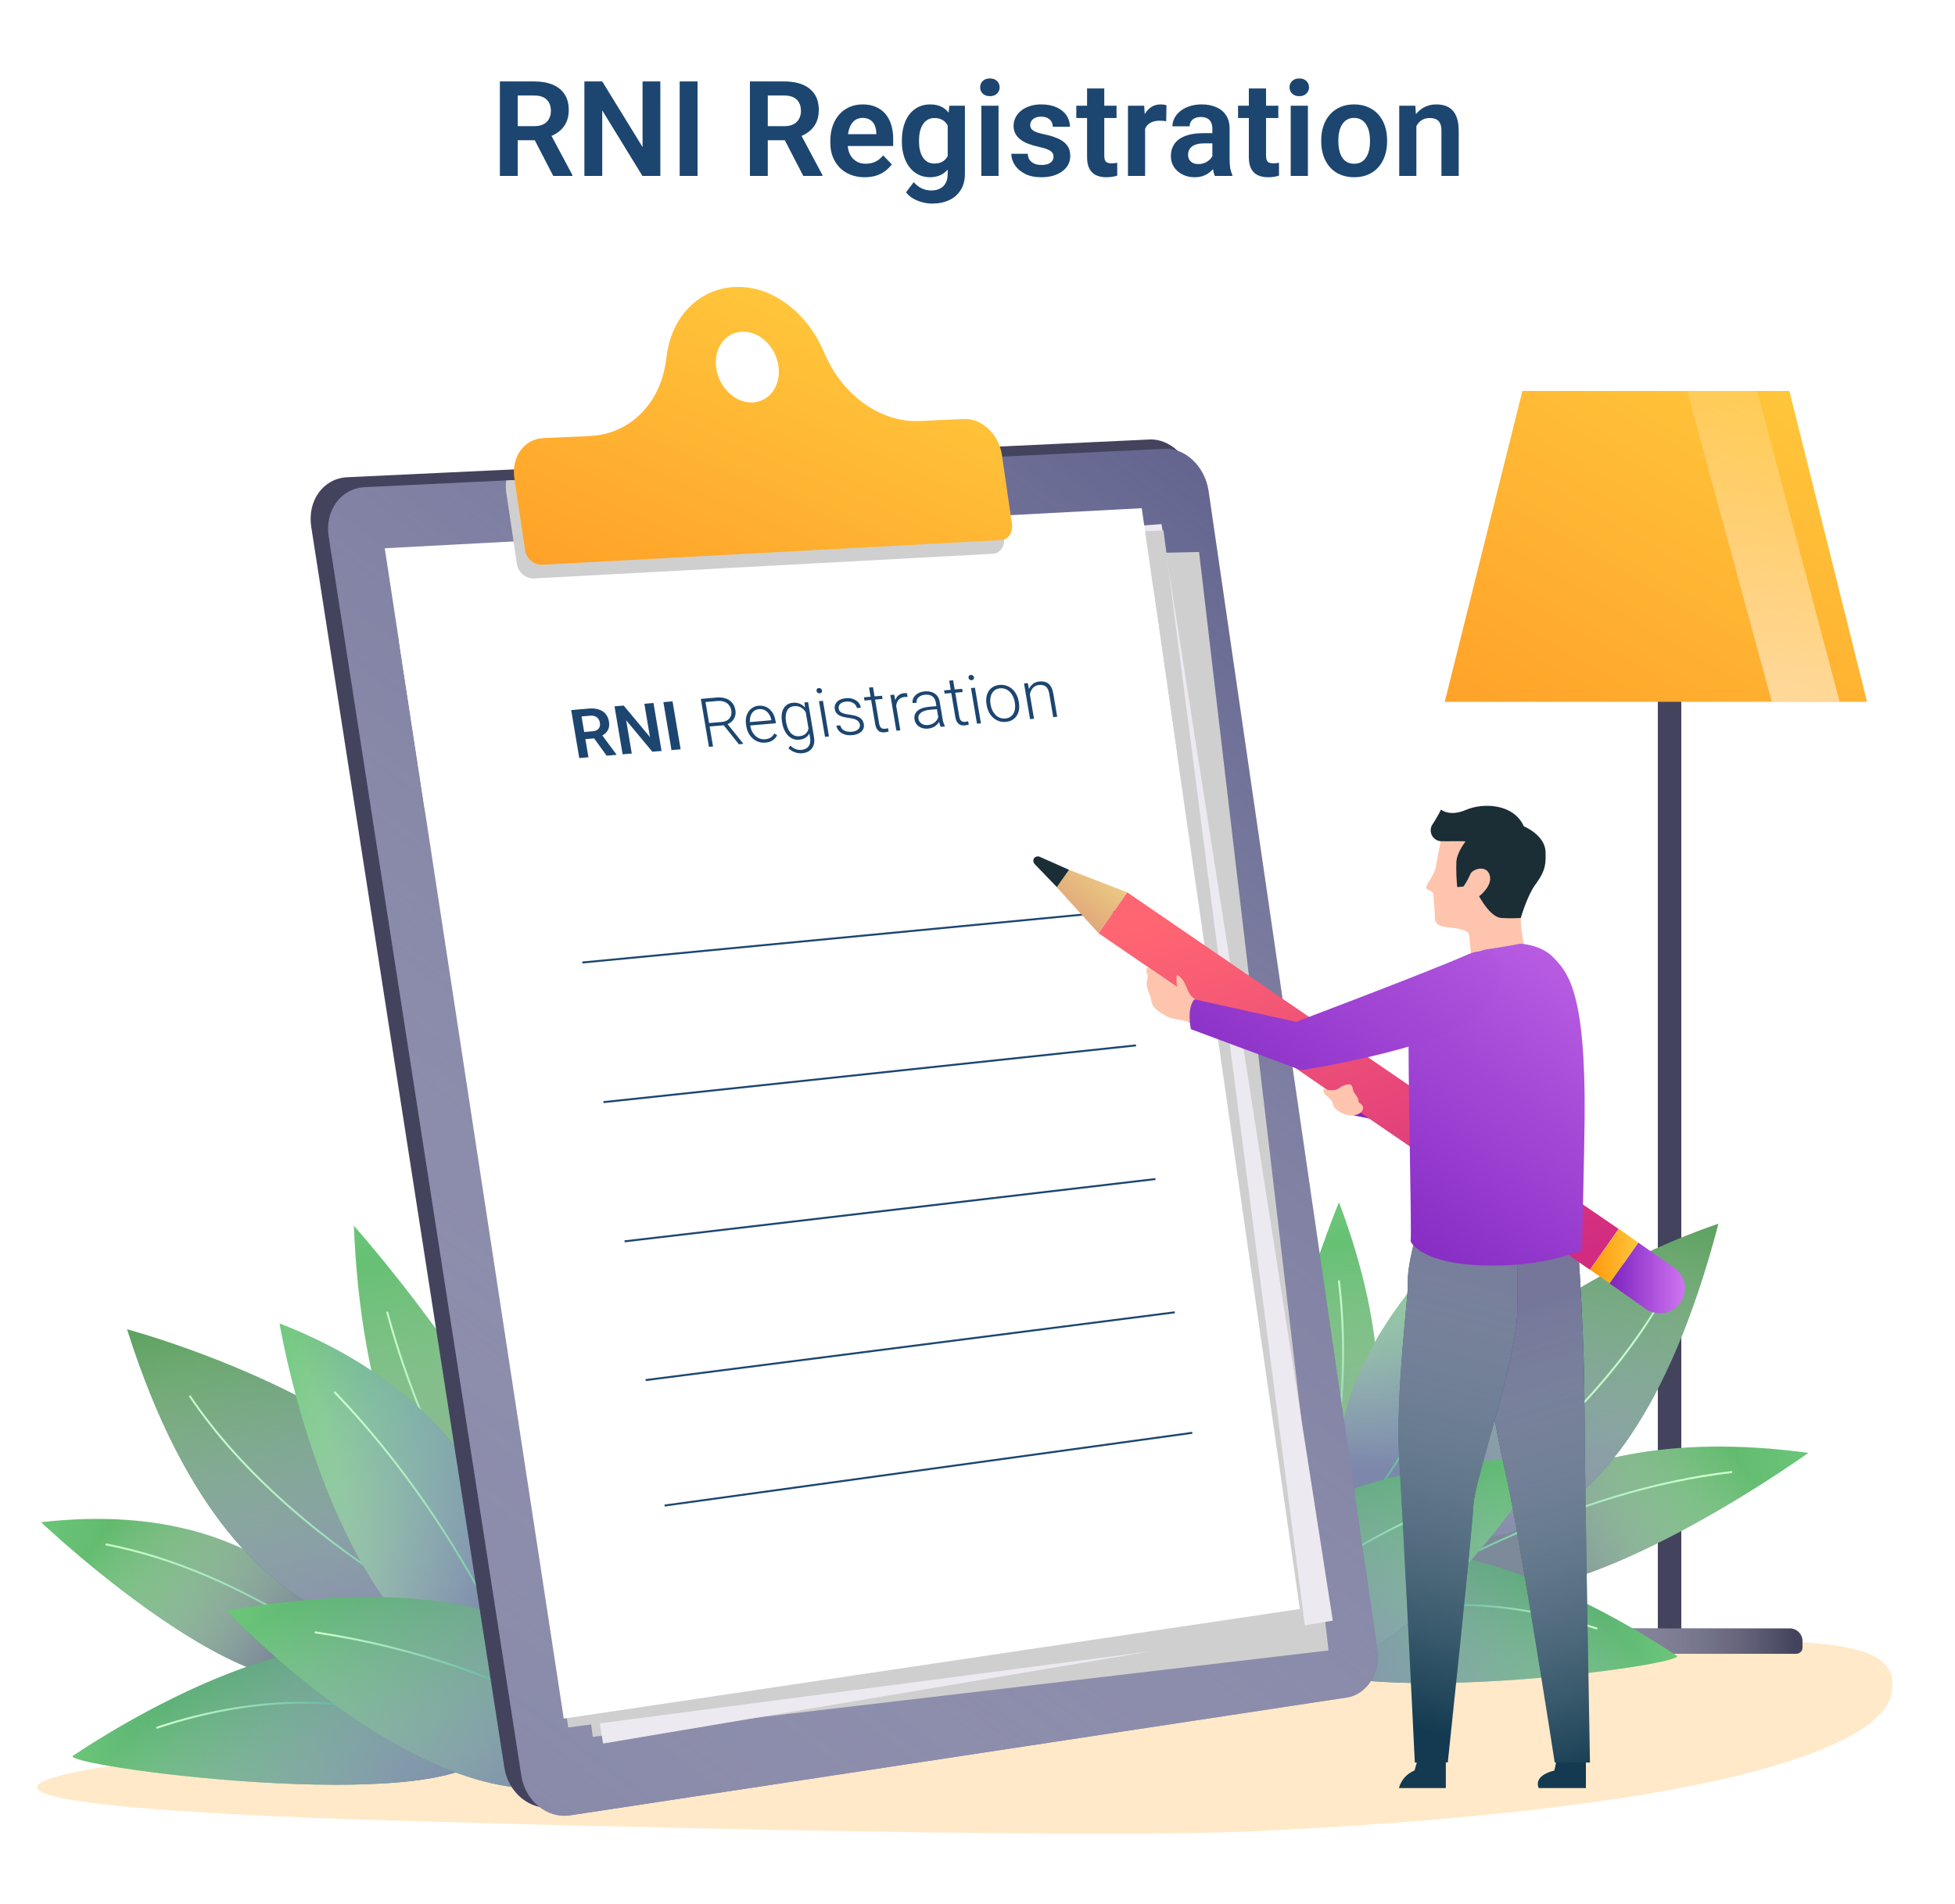 <svg width="1000" height="974" viewBox="0 0 1000 974" fill="none" xmlns="http://www.w3.org/2000/svg">
<rect width="1000" height="974" fill="white"/>
<path d="M255.693 41.656H273.258C276.932 41.656 280.087 42.21 282.721 43.316C285.355 44.423 287.38 46.061 288.797 48.23C290.214 50.4 290.922 53.067 290.922 56.232C290.922 58.734 290.479 60.903 289.594 62.74C288.708 64.578 287.458 66.116 285.842 67.356C284.248 68.595 282.367 69.569 280.197 70.277L277.342 71.738H261.836L261.77 64.533H273.357C275.239 64.533 276.799 64.201 278.039 63.537C279.279 62.873 280.208 61.954 280.828 60.781C281.47 59.608 281.791 58.269 281.791 56.764C281.791 55.148 281.481 53.753 280.861 52.58C280.242 51.385 279.301 50.466 278.039 49.824C276.777 49.182 275.184 48.861 273.258 48.861H264.824V90H255.693V41.656ZM282.986 90L271.797 68.352L281.459 68.318L292.781 89.535V90H282.986ZM337.771 41.656V90H328.607L308.055 56.465V90H298.924V41.656H308.055L328.674 75.225V41.656H337.771ZM356.797 41.656V90H347.666V41.656H356.797ZM383.592 41.656H401.156C404.831 41.656 407.985 42.21 410.619 43.316C413.253 44.423 415.279 46.061 416.695 48.23C418.112 50.4 418.82 53.067 418.82 56.232C418.82 58.734 418.378 60.903 417.492 62.74C416.607 64.578 415.356 66.116 413.74 67.356C412.146 68.595 410.265 69.569 408.096 70.277L405.24 71.738H389.734L389.668 64.533H401.256C403.137 64.533 404.698 64.201 405.938 63.537C407.177 62.873 408.107 61.954 408.727 60.781C409.368 59.608 409.689 58.269 409.689 56.764C409.689 55.148 409.38 53.753 408.76 52.58C408.14 51.385 407.199 50.466 405.938 49.824C404.676 49.182 403.082 48.861 401.156 48.861H392.723V90H383.592V41.656ZM410.885 90L399.695 68.352L409.357 68.318L420.68 89.535V90H410.885ZM442.295 90.664C439.572 90.664 437.126 90.221 434.957 89.336C432.788 88.451 430.939 87.222 429.412 85.65C427.907 84.057 426.745 82.208 425.926 80.106C425.129 77.981 424.73 75.701 424.73 73.266V71.938C424.73 69.171 425.129 66.658 425.926 64.4C426.723 62.12 427.852 60.161 429.312 58.523C430.773 56.885 432.522 55.624 434.559 54.738C436.595 53.853 438.842 53.41 441.299 53.41C443.844 53.41 446.091 53.842 448.039 54.705C449.987 55.546 451.614 56.742 452.92 58.291C454.226 59.84 455.211 61.7 455.875 63.869C456.539 66.016 456.871 68.396 456.871 71.008V74.693H428.715V68.65H448.238V67.986C448.194 66.592 447.928 65.319 447.441 64.168C446.954 62.995 446.202 62.065 445.184 61.379C444.165 60.671 442.848 60.316 441.232 60.316C439.926 60.316 438.786 60.604 437.812 61.18C436.861 61.733 436.064 62.53 435.422 63.57C434.802 64.588 434.337 65.806 434.027 67.223C433.717 68.639 433.562 70.211 433.562 71.938V73.266C433.562 74.771 433.762 76.165 434.16 77.449C434.581 78.733 435.189 79.851 435.986 80.803C436.805 81.732 437.779 82.463 438.908 82.994C440.059 83.503 441.365 83.758 442.826 83.758C444.663 83.758 446.324 83.404 447.807 82.695C449.312 81.965 450.618 80.891 451.725 79.475L456.141 84.057C455.388 85.163 454.37 86.226 453.086 87.244C451.824 88.262 450.297 89.092 448.504 89.734C446.711 90.354 444.641 90.664 442.295 90.664ZM485.592 54.074H493.561V88.904C493.561 92.158 492.852 94.914 491.436 97.172C490.041 99.452 488.082 101.178 485.559 102.352C483.035 103.547 480.102 104.145 476.76 104.145C475.321 104.145 473.76 103.945 472.078 103.547C470.418 103.148 468.813 102.518 467.264 101.654C465.736 100.813 464.464 99.717 463.445 98.367L467.396 93.188C468.592 94.582 469.942 95.633 471.447 96.342C472.952 97.072 474.579 97.438 476.328 97.438C478.099 97.438 479.604 97.106 480.844 96.441C482.105 95.799 483.068 94.848 483.732 93.586C484.419 92.346 484.762 90.819 484.762 89.004V62.275L485.592 54.074ZM461.32 72.469V71.772C461.32 69.027 461.652 66.537 462.316 64.301C462.98 62.043 463.932 60.106 465.172 58.49C466.434 56.874 467.95 55.624 469.721 54.738C471.514 53.853 473.528 53.41 475.764 53.41C478.132 53.41 480.124 53.842 481.74 54.705C483.378 55.568 484.729 56.797 485.791 58.391C486.876 59.984 487.717 61.877 488.314 64.068C488.934 66.238 489.41 68.628 489.742 71.24V73.133C489.432 75.678 488.934 78.014 488.248 80.139C487.584 82.264 486.699 84.123 485.592 85.717C484.485 87.288 483.113 88.506 481.475 89.369C479.837 90.232 477.911 90.664 475.697 90.664C473.484 90.664 471.492 90.21 469.721 89.303C467.95 88.395 466.434 87.122 465.172 85.484C463.932 83.846 462.98 81.921 462.316 79.707C461.652 77.493 461.32 75.081 461.32 72.469ZM470.086 71.772V72.469C470.086 74.018 470.241 75.468 470.551 76.818C470.861 78.169 471.337 79.364 471.979 80.404C472.62 81.422 473.428 82.219 474.402 82.795C475.376 83.37 476.538 83.658 477.889 83.658C479.704 83.658 481.187 83.282 482.338 82.529C483.511 81.755 484.396 80.703 484.994 79.375C485.614 78.025 486.012 76.508 486.189 74.826V69.613C486.079 68.285 485.835 67.057 485.459 65.928C485.105 64.799 484.607 63.825 483.965 63.006C483.323 62.187 482.504 61.545 481.508 61.08C480.512 60.615 479.327 60.383 477.955 60.383C476.627 60.383 475.465 60.682 474.469 61.279C473.473 61.855 472.654 62.663 472.012 63.703C471.37 64.743 470.883 65.95 470.551 67.322C470.241 68.695 470.086 70.178 470.086 71.772ZM510.76 54.074V90H501.961V54.074H510.76ZM501.363 44.678C501.363 43.372 501.806 42.287 502.691 41.424C503.599 40.56 504.816 40.129 506.344 40.129C507.871 40.129 509.077 40.56 509.963 41.424C510.87 42.287 511.324 43.372 511.324 44.678C511.324 45.962 510.87 47.035 509.963 47.898C509.077 48.762 507.871 49.193 506.344 49.193C504.816 49.193 503.599 48.762 502.691 47.898C501.806 47.035 501.363 45.962 501.363 44.678ZM538.883 80.172C538.883 79.419 538.684 78.744 538.285 78.147C537.887 77.549 537.134 77.007 536.027 76.519C534.943 76.01 533.349 75.534 531.246 75.092C529.387 74.693 527.671 74.195 526.1 73.598C524.528 73 523.178 72.281 522.049 71.439C520.92 70.576 520.035 69.569 519.393 68.418C518.773 67.245 518.463 65.894 518.463 64.367C518.463 62.884 518.784 61.49 519.426 60.184C520.068 58.855 520.997 57.693 522.215 56.697C523.432 55.679 524.915 54.882 526.664 54.307C528.413 53.709 530.383 53.41 532.574 53.41C535.629 53.41 538.252 53.908 540.443 54.904C542.657 55.9 544.35 57.273 545.523 59.022C546.697 60.748 547.283 62.696 547.283 64.865H538.518C538.518 63.913 538.296 63.05 537.854 62.275C537.433 61.501 536.78 60.881 535.895 60.416C535.009 59.929 533.891 59.685 532.541 59.685C531.324 59.685 530.294 59.885 529.453 60.283C528.634 60.682 528.014 61.202 527.594 61.844C527.173 62.486 526.963 63.194 526.963 63.969C526.963 64.544 527.074 65.064 527.295 65.529C527.538 65.972 527.926 66.382 528.457 66.758C528.988 67.134 529.708 67.477 530.615 67.787C531.545 68.097 532.685 68.396 534.035 68.684C536.714 69.215 539.049 69.923 541.041 70.809C543.055 71.672 544.627 72.823 545.756 74.262C546.885 75.701 547.449 77.538 547.449 79.773C547.449 81.367 547.106 82.828 546.42 84.156C545.734 85.462 544.738 86.602 543.432 87.576C542.126 88.55 540.565 89.314 538.75 89.867C536.935 90.398 534.887 90.664 532.607 90.664C529.309 90.664 526.52 90.078 524.24 88.904C521.96 87.709 520.234 86.204 519.061 84.389C517.887 82.551 517.301 80.648 517.301 78.678H525.701C525.768 80.072 526.144 81.19 526.83 82.031C527.516 82.872 528.38 83.481 529.42 83.857C530.482 84.212 531.6 84.389 532.773 84.389C534.102 84.389 535.219 84.212 536.127 83.857C537.035 83.481 537.721 82.983 538.186 82.363C538.65 81.721 538.883 80.991 538.883 80.172ZM571.123 54.074V60.383H550.537V54.074H571.123ZM556.049 45.242H564.848V79.641C564.848 80.703 564.992 81.522 565.279 82.098C565.567 82.673 565.999 83.061 566.574 83.26C567.15 83.459 567.836 83.559 568.633 83.559C569.208 83.559 569.74 83.525 570.227 83.459C570.714 83.393 571.123 83.326 571.455 83.26L571.488 89.834C570.758 90.078 569.928 90.277 568.998 90.432C568.09 90.587 567.061 90.664 565.91 90.664C563.94 90.664 562.214 90.332 560.73 89.668C559.247 88.982 558.096 87.886 557.277 86.381C556.458 84.853 556.049 82.839 556.049 80.338V45.242ZM585.732 61.412V90H576.967V54.074H585.268L585.732 61.412ZM596.656 53.842L596.523 62.01C596.036 61.921 595.483 61.855 594.863 61.81C594.266 61.766 593.701 61.744 593.17 61.744C591.82 61.744 590.635 61.932 589.617 62.309C588.599 62.663 587.747 63.183 587.061 63.869C586.396 64.555 585.887 65.397 585.533 66.393C585.179 67.367 584.98 68.473 584.936 69.713L583.043 69.481C583.043 67.201 583.275 65.087 583.74 63.139C584.205 61.191 584.88 59.486 585.766 58.025C586.651 56.565 587.758 55.435 589.086 54.639C590.436 53.82 591.986 53.41 593.734 53.41C594.221 53.41 594.742 53.454 595.295 53.543C595.87 53.609 596.324 53.709 596.656 53.842ZM620.131 82.363V65.795C620.131 64.578 619.921 63.526 619.5 62.641C619.079 61.755 618.438 61.069 617.574 60.582C616.711 60.095 615.615 59.852 614.287 59.852C613.114 59.852 612.085 60.051 611.199 60.449C610.336 60.848 609.672 61.412 609.207 62.143C608.742 62.851 608.51 63.67 608.51 64.6H599.711C599.711 63.117 600.065 61.711 600.773 60.383C601.482 59.033 602.489 57.837 603.795 56.797C605.123 55.734 606.706 54.904 608.543 54.307C610.402 53.709 612.483 53.41 614.785 53.41C617.508 53.41 619.932 53.875 622.057 54.805C624.204 55.712 625.886 57.085 627.104 58.922C628.343 60.759 628.963 63.072 628.963 65.861V81.533C628.963 83.326 629.074 84.865 629.295 86.148C629.538 87.41 629.893 88.506 630.357 89.436V90H621.426C621.005 89.092 620.684 87.941 620.463 86.547C620.242 85.13 620.131 83.736 620.131 82.363ZM621.359 68.119L621.426 73.332H615.881C614.508 73.332 613.302 73.476 612.262 73.764C611.221 74.029 610.369 74.428 609.705 74.959C609.041 75.468 608.543 76.088 608.211 76.818C607.879 77.527 607.713 78.335 607.713 79.242C607.713 80.128 607.912 80.924 608.311 81.633C608.731 82.341 609.329 82.906 610.104 83.326C610.9 83.725 611.83 83.924 612.893 83.924C614.442 83.924 615.792 83.614 616.943 82.994C618.094 82.352 618.991 81.578 619.633 80.67C620.275 79.762 620.618 78.899 620.662 78.08L623.186 81.865C622.876 82.773 622.411 83.736 621.791 84.754C621.171 85.772 620.374 86.724 619.4 87.609C618.426 88.495 617.253 89.225 615.881 89.801C614.508 90.376 612.915 90.664 611.1 90.664C608.775 90.664 606.695 90.199 604.857 89.269C603.02 88.34 601.57 87.067 600.508 85.451C599.445 83.835 598.914 81.998 598.914 79.939C598.914 78.036 599.268 76.353 599.977 74.893C600.685 73.432 601.736 72.203 603.131 71.207C604.525 70.189 606.252 69.425 608.311 68.916C610.391 68.385 612.771 68.119 615.449 68.119H621.359ZM653.865 54.074V60.383H633.279V54.074H653.865ZM638.791 45.242H647.59V79.641C647.59 80.703 647.734 81.522 648.021 82.098C648.309 82.673 648.741 83.061 649.316 83.26C649.892 83.459 650.578 83.559 651.375 83.559C651.951 83.559 652.482 83.525 652.969 83.459C653.456 83.393 653.865 83.326 654.197 83.26L654.23 89.834C653.5 90.078 652.67 90.277 651.74 90.432C650.833 90.587 649.803 90.664 648.652 90.664C646.682 90.664 644.956 90.332 643.473 89.668C641.99 88.982 640.839 87.886 640.02 86.381C639.201 84.853 638.791 82.839 638.791 80.338V45.242ZM669.006 54.074V90H660.207V54.074H669.006ZM659.609 44.678C659.609 43.372 660.052 42.287 660.938 41.424C661.845 40.56 663.062 40.129 664.59 40.129C666.117 40.129 667.324 40.56 668.209 41.424C669.117 42.287 669.57 43.372 669.57 44.678C669.57 45.962 669.117 47.035 668.209 47.898C667.324 48.762 666.117 49.193 664.59 49.193C663.062 49.193 661.845 48.762 660.938 47.898C660.052 47.035 659.609 45.962 659.609 44.678ZM675.812 72.402V71.705C675.812 69.071 676.189 66.647 676.941 64.434C677.694 62.198 678.79 60.261 680.229 58.623C681.667 56.985 683.427 55.712 685.508 54.805C687.589 53.875 689.957 53.41 692.613 53.41C695.314 53.41 697.704 53.875 699.785 54.805C701.888 55.712 703.659 56.985 705.098 58.623C706.536 60.261 707.632 62.198 708.385 64.434C709.137 66.647 709.514 69.071 709.514 71.705V72.402C709.514 75.014 709.137 77.438 708.385 79.674C707.632 81.887 706.536 83.824 705.098 85.484C703.659 87.122 701.899 88.395 699.818 89.303C697.738 90.21 695.358 90.664 692.68 90.664C690.023 90.664 687.644 90.21 685.541 89.303C683.438 88.395 681.667 87.122 680.229 85.484C678.79 83.824 677.694 81.887 676.941 79.674C676.189 77.438 675.812 75.014 675.812 72.402ZM684.578 71.705V72.402C684.578 73.974 684.733 75.446 685.043 76.818C685.353 78.191 685.829 79.397 686.471 80.438C687.113 81.478 687.943 82.297 688.961 82.894C690.001 83.47 691.241 83.758 692.68 83.758C694.096 83.758 695.314 83.47 696.332 82.894C697.35 82.297 698.18 81.478 698.822 80.438C699.486 79.397 699.973 78.191 700.283 76.818C700.593 75.446 700.748 73.974 700.748 72.402V71.705C700.748 70.156 700.593 68.706 700.283 67.356C699.973 65.983 699.486 64.777 698.822 63.736C698.18 62.674 697.339 61.844 696.299 61.246C695.281 60.626 694.052 60.316 692.613 60.316C691.197 60.316 689.979 60.626 688.961 61.246C687.943 61.844 687.113 62.674 686.471 63.736C685.829 64.777 685.353 65.983 685.043 67.356C684.733 68.706 684.578 70.156 684.578 71.705ZM724.488 61.744V90H715.723V54.074H723.957L724.488 61.744ZM723.094 70.742H720.504C720.526 68.13 720.88 65.762 721.566 63.637C722.253 61.512 723.215 59.685 724.455 58.158C725.717 56.631 727.211 55.458 728.938 54.639C730.664 53.82 732.59 53.41 734.715 53.41C736.441 53.41 738.002 53.654 739.396 54.141C740.791 54.628 741.986 55.402 742.982 56.465C744.001 57.527 744.775 58.922 745.307 60.648C745.86 62.353 746.137 64.456 746.137 66.957V90H737.305V66.891C737.305 65.253 737.061 63.958 736.574 63.006C736.109 62.054 735.423 61.379 734.516 60.98C733.63 60.582 732.535 60.383 731.229 60.383C729.878 60.383 728.694 60.66 727.676 61.213C726.68 61.744 725.839 62.486 725.152 63.438C724.488 64.389 723.979 65.485 723.625 66.725C723.271 67.964 723.094 69.303 723.094 70.742Z" fill="#1C4670"/>
<path d="M337.595 864.959C198.86 883.03 56.984 902.665 40.553 906.054C-25.607 919.477 69.094 927.557 208.33 931.531C395.987 936.896 578.057 939.85 643.147 936.723C918.914 923.43 962.25 884.334 966.854 868.543C975.779 837.918 931.679 840.676 865.978 837.462C674.94 828.057 471.835 847.409 337.595 864.959Z" fill="#FFE9C8"/>
<path d="M860 283H848V834H860V283Z" fill="#44435E"/>
<path d="M955 359H739L778.709 200H915.291L955 359Z" fill="url(#paint0_linear_85_1788)"/>
<path style="mix-blend-mode:overlay" opacity="0.7" d="M906.309 359H941L898.801 200H863L906.309 359Z" fill="url(#paint1_linear_85_1788)"/>
<path d="M791.559 833H915.441C917.18 833 918.849 833.681 920.079 834.894C921.309 836.107 922 837.752 922 839.468V842.852C922 843.687 921.664 844.488 921.065 845.078C920.466 845.668 919.654 846 918.808 846H788.192C787.346 846 786.534 845.668 785.935 845.078C785.336 844.488 785 843.687 785 842.852V839.468C785 837.752 785.691 836.107 786.921 834.894C788.151 833.681 789.82 833 791.559 833Z" fill="#44435E"/>
<path style="mix-blend-mode:multiply" d="M791.559 833H915.441C917.18 833 918.849 833.681 920.079 834.894C921.309 836.107 922 837.752 922 839.468V842.852C922 843.687 921.664 844.488 921.065 845.078C920.466 845.668 919.654 846 918.808 846H788.192C787.346 846 786.534 845.668 785.935 845.078C785.336 844.488 785 843.687 785 842.852V839.468C785 837.752 785.691 836.107 786.921 834.894C788.151 833.681 789.82 833 791.559 833Z" fill="url(#paint2_linear_85_1788)"/>
<path d="M737 801.325C737 801.325 778.771 723.421 925 743.224C925 743.311 776.199 849.874 737 801.325Z" fill="url(#paint3_linear_85_1788)"/>
<path style="mix-blend-mode:multiply" d="M737 801.325C737 801.325 778.771 723.421 925 743.224C925 743.311 776.199 849.874 737 801.325Z" fill="url(#paint4_linear_85_1788)"/>
<path style="mix-blend-mode:multiply" d="M886 753C803.476 762.678 729.229 804.774 659 847" stroke="url(#paint5_linear_85_1788)" stroke-miterlimit="10"/>
<path d="M670.743 812C670.743 812 737.272 753.499 684.903 615C684.903 615 614.605 784.685 670.743 812Z" fill="url(#paint6_linear_85_1788)"/>
<path style="mix-blend-mode:multiply" d="M670.743 812C670.743 812 737.272 753.499 684.903 615C684.903 615 614.605 784.685 670.743 812Z" fill="url(#paint7_linear_85_1788)"/>
<path style="mix-blend-mode:multiply" d="M684.837 655C690.784 703.66 683.756 752.757 672.445 800.106C669.245 813.484 665.72 826.753 662 840" stroke="url(#paint8_linear_85_1788)" stroke-miterlimit="10"/>
<path d="M732.94 783.892C732.94 783.892 827.397 822.706 879 626C879 626 705.513 682.009 732.94 783.892Z" fill="url(#paint9_linear_85_1788)"/>
<path style="mix-blend-mode:multiply" d="M732.94 783.892C732.94 783.892 827.397 822.706 879 626C879 626 705.513 682.009 732.94 783.892Z" fill="url(#paint10_linear_85_1788)"/>
<path style="mix-blend-mode:multiply" d="M852 661C828.788 702.61 791.558 740.016 751.554 769.165C736.972 779.934 721.381 789.256 705 797" stroke="url(#paint11_linear_85_1788)" stroke-miterlimit="10"/>
<path d="M692.205 781C692.205 781 796.862 747.7 778.934 603C778.934 602.978 654.198 695.597 692.205 781Z" fill="url(#paint12_linear_85_1788)"/>
<path style="mix-blend-mode:multiply" d="M692.205 781C692.205 781 796.862 747.7 778.934 603C778.934 602.978 654.198 695.597 692.205 781Z" fill="url(#paint13_linear_85_1788)"/>
<path style="mix-blend-mode:multiply" d="M764 640C749.916 688.589 725.892 734.813 694.143 776.965C684.727 789.181 674.665 800.877 664 812" stroke="url(#paint14_linear_85_1788)" stroke-miterlimit="10"/>
<path d="M655.124 842.033C653.123 832.375 675.846 808.598 691.872 800.499C748.582 771.849 858 847.209 858 847.209C856.63 853.272 662.517 877.677 655.124 842.033Z" fill="url(#paint15_linear_85_1788)"/>
<path style="mix-blend-mode:multiply" d="M655.124 842.033C653.123 832.375 675.846 808.598 691.872 800.499C748.582 771.849 858 847.209 858 847.209C856.63 853.272 662.517 877.677 655.124 842.033Z" fill="url(#paint16_linear_85_1788)"/>
<path style="mix-blend-mode:multiply" d="M817 833.173C768.767 817.204 719.923 816.202 674.158 834.611C661.543 839.972 649.441 846.461 638 854" stroke="url(#paint17_linear_85_1788)" stroke-miterlimit="10"/>
<path d="M611.156 853.69C611.156 853.69 598.882 753.035 792 745C792 745.044 697.752 902.249 611.156 853.69Z" fill="url(#paint18_linear_85_1788)"/>
<path style="mix-blend-mode:multiply" d="M611.156 853.69C611.156 853.69 598.882 753.035 792 745C792 745.044 697.752 902.249 611.156 853.69Z" fill="url(#paint19_linear_85_1788)"/>
<path style="mix-blend-mode:multiply" d="M753 764C706.777 781.265 664.28 807.146 627.779 840.259C617.583 849.575 607.972 859.508 599 870" stroke="url(#paint20_linear_85_1788)" stroke-miterlimit="10"/>
<path d="M182 848.013C182 848.013 148.573 764.194 21 778.683C20.913 778.683 146.149 897.297 182 848.013Z" fill="url(#paint21_linear_85_1788)"/>
<path style="mix-blend-mode:multiply" d="M182 848.013C182 848.013 148.573 764.194 21 778.683C20.913 778.683 146.149 897.297 182 848.013Z" fill="url(#paint22_linear_85_1788)"/>
<path style="mix-blend-mode:multiply" d="M54 790C125.025 803.628 187.736 851.521 247 899" stroke="url(#paint23_linear_85_1788)" stroke-miterlimit="10"/>
<path d="M276.763 838C276.763 838 188.073 802.692 181 627C181.044 627 319.66 783.231 276.763 838Z" fill="url(#paint24_linear_85_1788)"/>
<path style="mix-blend-mode:multiply" d="M276.763 838C276.763 838 188.073 802.692 181 627C181.044 627 319.66 783.231 276.763 838Z" fill="url(#paint25_linear_85_1788)"/>
<path style="mix-blend-mode:multiply" d="M198 671C223.575 766.174 281.648 845.95 339 921" stroke="url(#paint26_linear_85_1788)" stroke-miterlimit="10"/>
<path d="M234.589 832.005C234.589 832.005 124.843 869.391 65 680C65 680 266.419 734.021 234.589 832.005Z" fill="url(#paint27_linear_85_1788)"/>
<path style="mix-blend-mode:multiply" d="M234.589 832.005C234.589 832.005 124.843 869.391 65 680C65 680 266.419 734.021 234.589 832.005Z" fill="url(#paint28_linear_85_1788)"/>
<path style="mix-blend-mode:multiply" d="M97 714C123.849 754.143 166.859 790.105 213.172 818.187C230.304 828.69 248.315 837.662 267 845" stroke="url(#paint29_linear_85_1788)" stroke-miterlimit="10"/>
<path d="M271.408 865C271.408 865 288.189 733.378 143 677C143.044 676.934 173.065 861.59 271.408 865Z" fill="url(#paint30_linear_85_1788)"/>
<path style="mix-blend-mode:multiply" d="M271.408 865C271.408 865 288.189 733.378 143 677C143.044 676.934 173.065 861.59 271.408 865Z" fill="url(#paint31_linear_85_1788)"/>
<path style="mix-blend-mode:multiply" d="M171 712C210.233 752.765 242.928 803.153 267.885 859.826C275.143 876.237 281.224 893.476 287 911" stroke="url(#paint32_linear_85_1788)" stroke-miterlimit="10"/>
<path d="M250.861 892.916C253.04 882.702 229.074 857.475 212.124 848.899C152.34 818.499 37 898.415 37 898.415C38.373 904.831 243.171 930.647 250.861 892.916Z" fill="url(#paint33_linear_85_1788)"/>
<path style="mix-blend-mode:multiply" d="M250.861 892.916C253.04 882.702 229.074 857.475 212.124 848.899C152.34 818.499 37 898.415 37 898.415C38.373 904.831 243.171 930.647 250.861 892.916Z" fill="url(#paint34_linear_85_1788)"/>
<path style="mix-blend-mode:multiply" d="M80 883.91C130.656 866.979 181.967 865.903 230.029 885.447C243.284 891.112 255.994 897.992 268 906" stroke="url(#paint35_linear_85_1788)" stroke-miterlimit="10"/>
<path d="M326 895.864C326 895.864 316.471 789.389 116 823.874C116 823.874 247.634 965.184 326 895.864Z" fill="url(#paint36_linear_85_1788)"/>
<path style="mix-blend-mode:multiply" d="M326 895.864C326 895.864 316.471 789.389 116 823.874C116 823.874 247.634 965.184 326 895.864Z" fill="url(#paint37_linear_85_1788)"/>
<path style="mix-blend-mode:multiply" d="M161 835C212.394 842.594 261.866 859.83 306.784 885.79C319.342 893.117 331.437 901.202 343 910" stroke="url(#paint38_linear_85_1788)" stroke-miterlimit="10"/>
<path d="M681.342 864.488L283.108 924.557C271.264 926.345 259.988 917.228 257.981 904.206L159.197 269.493C157.125 256.057 165.392 244.715 177.628 244.126L587.945 224.823C598.632 224.322 608.709 234.028 610.476 246.526L696.871 839.666C698.682 851.772 691.702 862.917 681.342 864.488Z" fill="#44435E"/>
<path d="M688.91 868.369L291.745 928.612C279.924 930.4 268.691 921.327 266.684 908.305L168.14 274.552C166.09 261.16 174.334 249.818 186.549 249.229L595.754 229.598C606.398 229.075 616.453 238.781 618.219 251.257L704.484 843.547C706.207 855.696 699.249 866.798 688.91 868.369Z" fill="#5D5E8A"/>
<path style="mix-blend-mode:multiply" d="M688.91 868.368L291.767 928.612C279.923 930.4 268.668 921.327 266.683 908.327L168.139 274.551C166.089 261.159 174.356 249.817 186.548 249.228L258.94 245.76L506.74 233.873L595.753 229.511C606.397 229.009 616.452 238.693 618.241 251.17L704.483 843.46C706.206 855.696 699.27 866.798 688.91 868.368Z" fill="url(#paint39_linear_85_1788)"/>
<g style="mix-blend-mode:multiply">
<path d="M613.333 282.367L228.164 290.786L234.097 338.27L244.872 424.382L303.195 888.486L679.574 844.296L628.077 407.892L618.567 326.993L613.333 282.367Z" fill="#CFCFCF"/>
</g>
<path d="M594.14 268.109L209.386 295.897L217.303 343.424L231.633 429.492L308.497 891.917L681.735 829.035L613.792 393.743L601.141 312.779L594.14 268.109Z" fill="#EDE9F1"/>
<g style="mix-blend-mode:multiply">
<path d="M595.142 271.383L208.316 284.906L214.86 332.542L226.703 418.85L290.633 883.696L667.818 834.38L595.142 271.383Z" fill="#CFCFCF"/>
</g>
<path d="M664.874 823.081L288.365 879.158L204.107 328.157L590.454 304.797L664.874 823.081Z" fill="white"/>
<path d="M602.1 386.003L217.324 414.533L196.8 280.458L584.019 259.977L602.1 386.003Z" fill="white"/>
<path d="M297.874 492.377L571.128 466.203" stroke="#1C4670" stroke-miterlimit="10"/>
<path d="M308.692 563.797L581.074 534.766" stroke="#1C4670" stroke-miterlimit="10"/>
<path d="M319.468 635.015L591.02 603.148" stroke="#1C4670" stroke-miterlimit="10"/>
<path d="M330.221 705.993L600.923 671.312" stroke="#1C4670" stroke-miterlimit="10"/>
<path d="M339.948 770.171L609.865 732.961" stroke="#1C4670" stroke-miterlimit="10"/>
<g style="mix-blend-mode:multiply">
<path d="M513.525 275.077L508.422 239.786C508.125 237.75 507.56 235.763 506.742 233.875L258.942 245.762C258.66 247.766 258.66 249.8 258.942 251.804L264.373 288.229C264.619 290.313 265.608 292.239 267.158 293.653C268.708 295.067 270.717 295.875 272.814 295.929L507.811 283.3C511.65 283.06 514.158 279.396 513.525 275.077Z" fill="#CFCFCF"/>
</g>
<path d="M422.397 182.163L420.804 178.607C412.909 160.962 397.226 148.071 380.453 146.893C360.496 145.367 344.355 159.566 341.193 180.745L340.495 185.5C337.267 207.028 321.737 222.121 301.801 223.037L277.809 224.128C268.059 224.564 261.472 233.812 263.108 244.783L268.582 281.23C268.828 283.311 269.813 285.233 271.359 286.647C272.905 288.06 274.908 288.871 277.002 288.93L511.998 276.279C515.728 276.083 518.258 272.397 517.626 268.078L512.5 232.787C510.973 222.187 502.27 213.92 493.088 214.334L470.186 215.381C450.904 216.188 431.71 202.84 422.397 182.163ZM384.968 205.893C376.244 206.264 367.868 198.456 366.385 188.444C364.902 178.433 370.747 170.014 379.624 169.686C388.502 169.359 396.681 177.146 398.164 187.136C399.647 197.125 393.693 205.501 384.968 205.893Z" fill="url(#paint40_linear_85_1788)"/>
<path d="M292.166 363.251L301.173 362.473C303.058 362.31 304.723 362.451 306.168 362.896C307.614 363.341 308.793 364.083 309.705 365.121C310.617 366.159 311.209 367.481 311.48 369.088C311.694 370.357 311.653 371.478 311.357 372.45C311.06 373.421 310.55 374.258 309.828 374.958C309.117 375.658 308.236 376.236 307.184 376.691L305.845 377.559L297.893 378.246L297.242 374.592L303.184 374.079C304.149 373.996 304.921 373.758 305.5 373.366C306.078 372.974 306.476 372.467 306.694 371.844C306.922 371.22 306.972 370.526 306.843 369.762C306.705 368.942 306.427 368.248 306.008 367.68C305.588 367.101 305.027 366.676 304.325 366.406C303.623 366.136 302.778 366.044 301.791 366.13L297.466 366.503L300.99 387.382L296.308 387.787L292.166 363.251ZM310.304 386.577L302.711 376.086L307.663 375.641L315.287 385.908L315.326 386.144L310.304 386.577ZM334.256 359.614L338.397 384.15L333.698 384.556L320.286 368.447L323.159 385.467L318.476 385.871L314.335 361.336L319.017 360.931L332.466 377.054L329.591 360.018L334.256 359.614ZM344.012 358.772L348.153 383.307L343.471 383.712L339.33 359.176L344.012 358.772ZM358.484 357.521L366.538 356.825C368.252 356.677 369.785 356.824 371.138 357.266C372.491 357.707 373.599 358.438 374.462 359.458C375.335 360.465 375.903 361.749 376.166 363.311C376.362 364.468 376.289 365.54 375.949 366.527C375.62 367.513 375.079 368.363 374.324 369.078C373.567 369.782 372.642 370.301 371.546 370.635L370.86 370.967L362.261 371.71L361.929 369.944L369.131 369.322C370.425 369.21 371.461 368.869 372.241 368.301C373.02 367.732 373.557 367.024 373.852 366.178C374.156 365.32 374.229 364.424 374.072 363.492C373.884 362.38 373.478 361.44 372.853 360.674C372.238 359.895 371.423 359.327 370.407 358.97C369.391 358.613 368.201 358.494 366.839 358.612L360.88 359.126L364.72 381.876L362.626 382.057L358.484 357.521ZM377.932 380.734L369.662 370.319L371.906 370.108L380.126 380.323L380.163 380.542L377.932 380.734ZM391.542 379.9C390.339 380.004 389.195 379.881 388.111 379.53C387.038 379.178 386.06 378.636 385.176 377.903C384.304 377.169 383.571 376.275 382.979 375.221C382.396 374.154 381.994 372.969 381.774 371.666L381.652 370.941C381.415 369.537 381.411 368.249 381.639 367.078C381.868 365.907 382.282 364.886 382.884 364.013C383.485 363.14 384.221 362.45 385.091 361.942C385.97 361.421 386.932 361.116 387.976 361.025C389.146 360.924 390.219 361.043 391.198 361.38C392.174 361.706 393.032 362.219 393.772 362.918C394.521 363.606 395.141 364.447 395.632 365.442C396.12 366.426 396.468 367.53 396.675 368.754L396.882 369.984L382.938 371.189L382.647 369.47L394.566 368.441L394.526 368.205C394.331 367.184 393.96 366.247 393.413 365.394C392.875 364.529 392.173 363.849 391.306 363.354C390.439 362.859 389.427 362.661 388.269 362.761C387.407 362.836 386.643 363.084 385.977 363.506C385.322 363.928 384.791 364.498 384.383 365.217C383.984 365.924 383.72 366.75 383.592 367.696C383.473 368.63 383.507 369.652 383.695 370.765L383.817 371.489C383.988 372.5 384.295 373.431 384.738 374.282C385.19 375.121 385.751 375.847 386.419 376.462C387.098 377.076 387.855 377.535 388.69 377.839C389.524 378.143 390.407 378.255 391.337 378.174C392.427 378.08 393.359 377.8 394.132 377.334C394.904 376.857 395.552 376.157 396.075 375.234L397.517 376.102C397.219 376.72 396.81 377.302 396.292 377.849C395.785 378.394 395.142 378.849 394.363 379.212C393.584 379.576 392.643 379.805 391.542 379.9ZM411.462 359.338L413.352 359.175L416.375 377.088C416.643 378.672 416.565 380.058 416.144 381.246C415.734 382.432 415.024 383.377 414.014 384.08C413.015 384.782 411.767 385.197 410.269 385.327C409.508 385.392 408.705 385.342 407.859 385.176C407.027 385.02 406.213 384.737 405.418 384.327C404.637 383.927 403.938 383.406 403.323 382.764L404.256 381.435C405.157 382.269 406.069 382.857 406.99 383.199C407.913 383.552 408.869 383.687 409.856 383.601C411.025 383.5 411.974 383.185 412.702 382.654C413.442 382.123 413.949 381.407 414.223 380.505C414.508 379.603 414.548 378.545 414.343 377.332L411.985 363.362L411.462 359.338ZM400.092 369.758L400.032 369.404C399.793 367.989 399.737 366.7 399.863 365.538C399.999 364.364 400.305 363.346 400.781 362.484C401.256 361.611 401.894 360.923 402.696 360.42C403.507 359.906 404.469 359.6 405.582 359.504C406.649 359.412 407.626 359.504 408.513 359.781C409.401 360.058 410.2 360.496 410.912 361.096C411.623 361.695 412.237 362.429 412.752 363.296C413.278 364.162 413.719 365.139 414.075 366.225L414.835 370.724C414.873 371.77 414.783 372.74 414.566 373.637C414.347 374.522 413.991 375.311 413.497 376.003C413.002 376.684 412.358 377.236 411.565 377.658C410.782 378.067 409.84 378.32 408.739 378.415C407.638 378.51 406.613 378.37 405.663 377.997C404.713 377.623 403.862 377.052 403.111 376.285C402.358 375.507 401.721 374.564 401.2 373.458C400.691 372.351 400.321 371.118 400.092 369.758ZM402.075 369.228L402.135 369.582C402.315 370.649 402.59 371.628 402.959 372.52C403.328 373.411 403.791 374.175 404.348 374.81C404.904 375.446 405.555 375.926 406.301 376.249C407.046 376.572 407.879 376.694 408.798 376.614C409.967 376.513 410.912 376.209 411.633 375.703C412.351 375.185 412.882 374.54 413.224 373.77C413.564 372.988 413.768 372.15 413.836 371.255L412.951 366.014C412.726 365.43 412.431 364.84 412.065 364.244C411.711 363.648 411.264 363.111 410.722 362.634C410.19 362.144 409.552 361.772 408.806 361.517C408.07 361.25 407.214 361.159 406.238 361.243C405.307 361.323 404.528 361.584 403.9 362.026C403.283 362.467 402.812 363.049 402.484 363.773C402.156 364.485 401.96 365.305 401.898 366.234C401.836 367.163 401.895 368.161 402.075 369.228ZM420.945 358.519L424.023 376.752L421.997 376.927L418.919 358.694L420.945 358.519ZM417.671 353.45C417.607 353.068 417.672 352.738 417.867 352.459C418.071 352.168 418.389 352.003 418.82 351.966C419.251 351.929 419.615 352.034 419.91 352.282C420.215 352.518 420.399 352.827 420.464 353.209C420.526 353.58 420.45 353.911 420.234 354.203C420.028 354.483 419.709 354.642 419.278 354.679C418.847 354.717 418.484 354.617 418.191 354.38C417.907 354.131 417.734 353.821 417.671 353.45ZM439.839 370.667C439.755 370.173 439.548 369.695 439.217 369.233C438.885 368.772 438.328 368.37 437.545 368.027C436.773 367.683 435.676 367.43 434.255 367.268C433.196 367.132 432.239 366.958 431.386 366.747C430.544 366.535 429.818 366.255 429.206 365.909C428.595 365.563 428.101 365.127 427.724 364.601C427.348 364.075 427.096 363.436 426.969 362.683C426.855 362.009 426.896 361.362 427.09 360.741C427.294 360.108 427.636 359.542 428.117 359.045C428.607 358.535 429.227 358.117 429.978 357.79C430.74 357.462 431.621 357.255 432.62 357.168C434.039 357.046 435.294 357.182 436.386 357.578C437.487 357.962 438.373 358.54 439.045 359.314C439.729 360.088 440.157 360.991 440.332 362.024L438.306 362.199C438.2 361.57 437.912 360.991 437.442 360.462C436.984 359.931 436.367 359.517 435.592 359.22C434.827 358.921 433.934 358.816 432.913 358.904C431.857 358.995 431.027 359.227 430.421 359.598C429.816 359.969 429.401 360.41 429.176 360.919C428.962 361.428 428.899 361.941 428.986 362.458C429.055 362.862 429.18 363.227 429.361 363.554C429.553 363.868 429.842 364.15 430.23 364.402C430.629 364.652 431.173 364.873 431.862 365.064C432.551 365.256 433.432 365.425 434.504 365.571C436.046 365.769 437.328 366.062 438.35 366.453C439.381 366.831 440.182 367.343 440.751 367.989C441.319 368.624 441.685 369.425 441.848 370.391C441.975 371.143 441.933 371.848 441.721 372.505C441.507 373.15 441.138 373.723 440.612 374.225C440.098 374.725 439.441 375.135 438.643 375.455C437.856 375.774 436.946 375.978 435.913 376.067C434.358 376.201 432.999 376.062 431.835 375.65C430.681 375.225 429.756 374.621 429.059 373.838C428.372 373.042 427.949 372.173 427.789 371.229L429.816 371.054C430.043 371.992 430.47 372.713 431.096 373.217C431.721 373.711 432.438 374.036 433.248 374.194C434.069 374.351 434.86 374.397 435.62 374.331C436.665 374.241 437.513 374.014 438.166 373.65C438.818 373.285 439.284 372.841 439.564 372.315C439.844 371.789 439.935 371.24 439.839 370.667ZM451.15 355.909L451.429 357.561L442.201 358.358L441.922 356.707L451.15 355.909ZM444.519 351.729L446.546 351.554L449.666 370.04C449.808 370.883 450.029 371.508 450.328 371.915C450.627 372.322 450.97 372.583 451.358 372.698C451.746 372.812 452.15 372.852 452.57 372.815C452.877 372.789 453.169 372.747 453.447 372.688C453.723 372.619 453.971 372.552 454.19 372.487L454.563 374.182C454.326 374.282 454.013 374.372 453.623 374.451C453.236 374.542 452.843 374.604 452.446 374.638C451.663 374.706 450.947 374.625 450.298 374.397C449.647 374.157 449.092 373.703 448.634 373.036C448.174 372.357 447.842 371.412 447.637 370.198L444.519 351.729ZM457.959 358.381L460.528 373.598L458.501 373.773L455.424 355.54L457.399 355.369L457.959 358.381ZM463.948 354.667L464.21 356.525C463.977 356.511 463.751 356.502 463.532 356.498C463.312 356.494 463.078 356.503 462.828 356.525C461.943 356.601 461.193 356.831 460.578 357.215C459.973 357.586 459.491 358.078 459.134 358.69C458.775 359.291 458.541 359.984 458.431 360.768C458.32 361.542 458.32 362.362 458.432 363.23L457.731 363.581C457.53 362.391 457.468 361.273 457.546 360.229C457.623 359.185 457.852 358.26 458.234 357.451C458.625 356.631 459.177 355.974 459.888 355.479C460.608 354.972 461.502 354.673 462.569 354.581C462.83 354.558 463.089 354.559 463.347 354.582C463.613 354.593 463.814 354.621 463.948 354.667ZM480.22 368.58L478.633 359.177C478.487 358.312 478.179 357.58 477.71 356.983C477.24 356.385 476.625 355.948 475.865 355.672C475.104 355.395 474.207 355.302 473.174 355.391C472.221 355.474 471.398 355.716 470.706 356.117C470.023 356.507 469.513 357.001 469.177 357.6C468.85 358.187 468.743 358.817 468.857 359.491L466.811 359.651C466.695 358.966 466.754 358.288 466.986 357.619C467.218 356.949 467.604 356.334 468.143 355.775C468.682 355.215 469.358 354.752 470.172 354.385C470.994 354.007 471.928 353.772 472.972 353.682C474.289 353.568 475.484 353.687 476.557 354.039C477.641 354.39 478.541 354.979 479.256 355.806C479.972 356.633 480.441 357.71 480.665 359.035L482.152 367.849C482.259 368.478 482.414 369.126 482.619 369.792C482.835 370.457 483.07 371.001 483.326 371.423L483.36 371.626L481.198 371.812C480.993 371.42 480.8 370.923 480.618 370.324C480.446 369.712 480.313 369.13 480.22 368.58ZM479.457 361.192L479.753 362.739L475.751 363.085C474.707 363.175 473.787 363.351 472.99 363.614C472.203 363.864 471.556 364.194 471.05 364.602C470.541 364.999 470.175 365.458 469.952 365.979C469.74 366.499 469.687 367.074 469.794 367.703C469.904 368.354 470.169 368.935 470.589 369.446C471.02 369.956 471.57 370.347 472.238 370.62C472.916 370.881 473.68 370.974 474.531 370.901C475.666 370.803 476.63 370.509 477.423 370.018C478.227 369.527 478.855 368.92 479.309 368.197C479.763 367.474 480.019 366.705 480.077 365.891L481.159 366.977C481.106 367.552 480.931 368.154 480.635 368.784C480.347 369.401 479.935 369.995 479.398 370.566C478.859 371.125 478.191 371.605 477.395 372.004C476.608 372.391 475.681 372.631 474.614 372.723C473.411 372.827 472.323 372.693 471.351 372.321C470.389 371.948 469.594 371.396 468.963 370.664C468.343 369.92 467.949 369.053 467.782 368.065C467.63 367.166 467.687 366.346 467.954 365.605C468.219 364.852 468.672 364.198 469.315 363.641C469.968 363.071 470.789 362.613 471.778 362.265C472.777 361.905 473.923 361.67 475.217 361.558L479.457 361.192ZM492.15 352.367L492.429 354.018L483.2 354.816L482.922 353.164L492.15 352.367ZM485.519 348.187L487.545 348.012L490.665 366.498C490.808 367.34 491.028 367.965 491.327 368.373C491.626 368.78 491.97 369.041 492.358 369.156C492.746 369.27 493.15 369.309 493.57 369.273C493.876 369.247 494.168 369.204 494.446 369.146C494.723 369.077 494.97 369.01 495.19 368.945L495.562 370.64C495.326 370.74 495.013 370.83 494.623 370.909C494.235 370.999 493.843 371.062 493.445 371.096C492.662 371.164 491.946 371.083 491.297 370.854C490.646 370.614 490.092 370.161 489.634 369.493C489.174 368.815 488.841 367.869 488.636 366.656L485.519 348.187ZM498.688 351.802L501.766 370.035L499.739 370.21L496.662 351.977L498.688 351.802ZM495.414 346.733C495.35 346.351 495.415 346.021 495.609 345.742C495.814 345.451 496.131 345.287 496.563 345.249C496.994 345.212 497.357 345.317 497.653 345.565C497.957 345.801 498.142 346.11 498.206 346.492C498.269 346.863 498.192 347.194 497.977 347.487C497.771 347.767 497.452 347.925 497.021 347.962C496.589 348 496.227 347.9 495.934 347.663C495.65 347.414 495.477 347.104 495.414 346.733ZM504.719 360.821L504.625 360.265C504.401 358.939 504.388 357.698 504.584 356.541C504.78 355.385 505.167 354.365 505.743 353.483C506.332 352.601 507.093 351.891 508.027 351.354C508.96 350.806 510.044 350.479 511.282 350.372C512.53 350.264 513.699 350.397 514.787 350.77C515.873 351.132 516.848 351.692 517.713 352.449C518.578 353.207 519.298 354.13 519.874 355.22C520.449 356.311 520.849 357.518 521.073 358.844L521.167 359.4C521.39 360.726 521.404 361.967 521.208 363.124C521.01 364.269 520.616 365.284 520.028 366.166C519.452 367.048 518.697 367.763 517.765 368.311C516.83 368.848 515.744 369.169 514.507 369.276C513.259 369.384 512.091 369.257 511.005 368.895C509.917 368.522 508.941 367.956 508.076 367.199C507.211 366.442 506.492 365.524 505.918 364.445C505.342 363.355 504.943 362.147 504.719 360.821ZM506.651 360.09L506.745 360.646C506.914 361.646 507.21 362.584 507.634 363.459C508.057 364.323 508.588 365.08 509.227 365.732C509.865 366.372 510.603 366.855 511.441 367.182C512.28 367.508 513.204 367.628 514.214 367.541C515.213 367.454 516.06 367.182 516.754 366.723C517.459 366.263 518.015 365.668 518.422 364.937C518.826 364.196 519.084 363.37 519.195 362.46C519.316 361.538 519.292 360.577 519.123 359.577L519.03 359.021C518.863 358.032 518.568 357.106 518.146 356.242C517.735 355.377 517.204 354.619 516.553 353.969C515.913 353.317 515.173 352.823 514.333 352.485C513.493 352.147 512.574 352.021 511.575 352.108C510.576 352.194 509.725 352.473 509.021 352.944C508.329 353.414 507.775 354.02 507.359 354.763C506.954 355.505 506.691 356.331 506.568 357.242C506.457 358.152 506.484 359.101 506.651 360.09ZM526.485 353.35L528.906 367.69L526.88 367.865L523.802 349.632L525.743 349.464L526.485 353.35ZM526.717 357.484L525.729 357.057C525.615 355.972 525.666 354.942 525.881 353.966C526.096 352.99 526.461 352.115 526.975 351.341C527.501 350.566 528.161 349.939 528.955 349.46C529.761 348.981 530.692 348.695 531.747 348.604C532.667 348.524 533.511 348.577 534.279 348.761C535.047 348.946 535.732 349.285 536.334 349.78C536.936 350.276 537.438 350.933 537.842 351.753C538.256 352.572 538.566 353.588 538.771 354.802L540.773 366.665L538.73 366.842L536.725 354.961C536.512 353.703 536.17 352.735 535.699 352.058C535.226 351.369 534.64 350.901 533.942 350.654C533.244 350.406 532.452 350.321 531.567 350.397C530.59 350.482 529.769 350.769 529.104 351.26C528.447 351.738 527.926 352.336 527.541 353.053C527.164 353.758 526.91 354.504 526.778 355.291C526.644 356.066 526.624 356.797 526.717 357.484Z" fill="#1C4670"/>
<path d="M783.18 502.795C793.824 491.606 820.085 515.206 792.755 547.531C780.213 562.362 769.656 565.241 755.261 573.879C741.869 581.905 692.466 570.563 692.466 570.563C691.573 566.673 691.573 562.632 692.466 558.742C692.466 558.742 734.475 562.711 745.664 553.572C762.044 540.158 776.745 509.491 783.18 502.795Z" fill="url(#paint41_linear_85_1788)"/>
<path d="M811.207 897.711V914.702H787.106C787.106 914.702 783.638 908.551 795.089 905.716L796.768 897.711H811.207Z" fill="#133A50"/>
<path d="M739.555 897.711V914.702H715.562C716.091 912.681 717.09 910.814 718.477 909.252C719.865 907.691 721.601 906.479 723.546 905.716L725.836 897.711H739.555Z" fill="#133A50"/>
<path d="M805.731 618.266C805.731 618.266 810.289 672.925 810.464 717.53C810.638 762.134 813.278 901.618 813.278 901.618H795.261C795.261 901.618 776.7 781.524 769.96 752.864C763.22 724.204 745.662 618.811 745.662 618.811L805.731 618.266Z" fill="#133A50"/>
<path style="mix-blend-mode:multiply" d="M805.731 618.266C805.731 618.266 810.289 672.925 810.464 717.53C810.638 762.134 813.278 901.618 813.278 901.618H795.261C795.261 901.618 776.7 781.524 769.96 752.864C763.22 724.204 745.662 618.811 745.662 618.811L805.731 618.266Z" fill="url(#paint42_linear_85_1788)"/>
<path d="M776.047 671.725C775.589 696.481 754.235 756.79 753.647 770.225C753.058 783.661 740.56 901.552 740.56 901.552C740.56 901.552 723.699 901.988 723.699 901.552C723.699 901.116 717.81 779.932 715.738 746.974C713.666 714.017 720.406 662.739 720.101 657.417C719.512 646.293 725.619 627.709 725.619 627.709L776.069 622.867C776.069 622.867 776.701 635.671 776.047 671.725Z" fill="#133A50"/>
<path style="mix-blend-mode:multiply" d="M776.047 671.725C775.589 696.481 754.235 756.79 753.647 770.225C753.058 783.661 740.56 901.552 740.56 901.552C740.56 901.552 723.699 901.988 723.699 901.552C723.699 901.116 717.81 779.932 715.738 746.974C713.666 714.017 720.406 662.739 720.101 657.417C719.512 646.293 725.619 627.709 725.619 627.709L776.069 622.867C776.069 622.867 776.701 635.671 776.047 671.725Z" fill="url(#paint43_linear_85_1788)"/>
<path d="M561.88 477.364L813.279 649.566L827.936 628.67L576.559 456.469L561.88 477.364Z" fill="url(#paint44_linear_85_1788)"/>
<path d="M561.881 477.365L540.55 453.874L546.81 444.953L576.561 456.47L561.881 477.365Z" fill="url(#paint45_linear_85_1788)"/>
<path d="M838 635.629L828.02 628.625L813.348 649.532L823.328 656.536L838 635.629Z" fill="url(#paint46_linear_85_1788)"/>
<path d="M841.613 669.45L823.379 656.559L838.036 635.664L856.401 648.555C857.776 649.515 858.947 650.737 859.848 652.151C860.75 653.565 861.363 655.144 861.652 656.795C861.942 658.447 861.903 660.139 861.537 661.776C861.171 663.412 860.486 664.96 859.521 666.331C858.558 667.722 857.328 668.907 855.903 669.818C854.478 670.729 852.886 671.347 851.22 671.638C849.553 671.928 847.846 671.884 846.197 671.508C844.548 671.133 842.99 670.433 841.613 669.45Z" fill="url(#paint47_linear_85_1788)"/>
<path d="M529.402 442.179L540.592 453.805L546.808 444.949L532.085 438.406C531.563 438.125 530.96 438.035 530.379 438.15C529.798 438.266 529.275 438.58 528.901 439.038C528.616 439.541 528.511 440.126 528.602 440.697C528.693 441.267 528.975 441.79 529.402 442.179Z" fill="#1B2D35"/>
<path d="M742.261 421.727C738.488 423.908 736.917 430.32 736.917 430.32C736.917 430.32 735.456 437.518 734.54 442.971C733.624 448.424 728.956 452.721 729.501 454.182C730.046 455.643 733.231 455.643 733.231 457.672C733.231 459.7 733.994 465.524 733.951 469.537C733.907 473.551 737.942 474.161 741.694 474.488C745.445 474.816 750.418 475.732 751.182 477.477C751.945 479.222 753.014 496.932 753.014 496.932L780.496 486.158C778.793 480.803 777.911 475.221 777.879 469.603C778.163 461.903 778.555 452.677 778.555 452.677C778.555 452.677 777.007 435.926 766.69 429.186C756.373 422.446 742.261 421.727 742.261 421.727Z" fill="#FEC4AD"/>
<path d="M749.655 430.45C747.059 430.123 740.93 430.45 736.917 430.319C736 430.244 735.116 429.944 734.344 429.444C733.572 428.944 732.935 428.26 732.492 427.454C732.049 426.648 731.813 425.744 731.805 424.824C731.797 423.905 732.017 422.997 732.446 422.183C734.154 419.603 735.706 416.923 737.091 414.157C737.091 414.157 741.454 417.952 749.829 414.309C758.205 410.667 774.084 410.819 779.449 422.685C779.449 422.685 790.071 427.047 790.551 435.51C791.031 443.973 789.243 447.114 785.186 452.741C781.129 458.368 777.879 469.601 777.879 469.601C774.588 469.785 771.289 469.785 767.998 469.601C763.091 469.252 758.554 461.989 756.569 458.521C756.569 458.521 763.745 453.112 761.978 447.615C760.212 442.119 752.97 444.627 752.076 447.223C751.133 449.447 749.948 451.561 748.542 453.526L745.38 453.788C744.953 449.491 744.808 445.17 744.944 440.854C745.271 435.881 749.655 430.45 749.655 430.45Z" fill="#1B2D35"/>
<path d="M777.704 482.766C777.704 482.766 765.948 484.947 760.255 485.667C754.562 486.386 738.574 496.921 738.574 496.921C738.574 496.921 721.234 505.646 720.602 524.077C719.969 542.507 722.194 628.946 721.561 635.097C721.561 635.097 727.32 648.489 768.238 647.355C782.192 647.035 796.006 644.488 809.156 639.808C809.156 639.808 810.421 587.962 810.552 571.8C811.076 507.522 802.155 497.401 794.085 489.309C787.759 483.158 777.704 482.766 777.704 482.766Z" fill="url(#paint48_linear_85_1788)"/>
<path d="M611.043 511.141C607.401 508.654 606.856 503.398 604.718 500.977C602.58 498.556 602.144 498.403 601.839 499.45C601.74 501.3 601.82 503.155 602.079 504.99L588.425 495.611C586.418 494.215 585.895 496.113 586.811 498.25C587.727 500.388 585.895 501.587 586.811 505.208C587.727 508.829 588.643 509.156 588.992 512.34C589.341 515.525 593.354 518.033 596.582 519.822C599.81 521.61 604.02 521.349 607.357 522.679C610.694 524.01 614.468 525.994 614.468 525.994L611.043 511.141Z" fill="#FEC4AD"/>
<path d="M750.963 488.196C767.867 480.715 777.246 502.047 752.817 521.437C733.187 536.989 665.571 547.48 665.571 547.48L609.145 526.475C609.145 526.475 606.833 515.853 610.956 511.207L662.954 522.724C662.954 522.724 731.246 496.943 750.963 488.196Z" fill="url(#paint49_linear_85_1788)"/>
<path d="M692.508 570.513C695.78 570.121 697.568 568.136 697.154 566.282C696.739 564.428 694.842 564.602 694.864 563.163C694.885 561.723 693.184 559.695 692.508 558.691C691.832 557.688 692.181 554.678 689.891 554.656C687.921 554.875 686.064 555.689 684.569 556.99C682.496 557.902 680.149 557.973 678.025 557.186C676.673 556.358 676.738 558.146 677.218 559.019C678.505 561.2 680.97 561.374 681.82 564.842C682.671 568.31 688.255 571.015 692.508 570.513Z" fill="#FEC4AD"/>
<defs>
<linearGradient id="paint0_linear_85_1788" x1="800.64" y1="394.743" x2="914.024" y2="199.271" gradientUnits="userSpaceOnUse">
<stop stop-color="#FFA229"/>
<stop offset="1" stop-color="#FFC63B"/>
</linearGradient>
<linearGradient id="paint1_linear_85_1788" x1="862.695" y1="419.897" x2="936.987" y2="156.195" gradientUnits="userSpaceOnUse">
<stop stop-color="white"/>
<stop offset="1" stop-color="white" stop-opacity="0"/>
</linearGradient>
<linearGradient id="paint2_linear_85_1788" x1="784.913" y1="839.554" x2="922.109" y2="839.554" gradientUnits="userSpaceOnUse">
<stop stop-color="#75769A"/>
<stop offset="0.97" stop-color="white" stop-opacity="0"/>
</linearGradient>
<linearGradient id="paint3_linear_85_1788" x1="923.683" y1="758.761" x2="753.196" y2="787.956" gradientUnits="userSpaceOnUse">
<stop stop-color="#6AC578"/>
<stop offset="0.88" stop-color="#4A974D"/>
</linearGradient>
<linearGradient id="paint4_linear_85_1788" x1="782.774" y1="800.059" x2="880.039" y2="733.808" gradientUnits="userSpaceOnUse">
<stop stop-color="#7C8A99"/>
<stop offset="1" stop-color="white" stop-opacity="0"/>
</linearGradient>
<linearGradient id="paint5_linear_85_1788" x1="769.256" y1="862.996" x2="779.5" y2="747.468" gradientUnits="userSpaceOnUse">
<stop stop-color="#007378"/>
<stop offset="1" stop-color="#CCFFCE"/>
</linearGradient>
<linearGradient id="paint6_linear_85_1788" x1="670.338" y1="623.412" x2="680.449" y2="797.531" gradientUnits="userSpaceOnUse">
<stop stop-color="#6AC578"/>
<stop offset="0.88" stop-color="#4A974D"/>
</linearGradient>
<linearGradient id="paint7_linear_85_1788" x1="686.166" y1="803.121" x2="664.236" y2="639.954" gradientUnits="userSpaceOnUse">
<stop stop-color="#7C9B8F"/>
<stop offset="1" stop-color="white" stop-opacity="0"/>
</linearGradient>
<linearGradient id="paint8_linear_85_1788" x1="628.805" y1="768.212" x2="718.706" y2="727.78" gradientUnits="userSpaceOnUse">
<stop stop-color="#007378"/>
<stop offset="1" stop-color="#CCFFCE"/>
</linearGradient>
<linearGradient id="paint9_linear_85_1788" x1="869.378" y1="633.54" x2="735.894" y2="786.427" gradientUnits="userSpaceOnUse">
<stop offset="0.12" stop-color="#4A974D"/>
<stop offset="1" stop-color="#327B67"/>
</linearGradient>
<linearGradient id="paint10_linear_85_1788" x1="781.903" y1="800.542" x2="824.919" y2="589.934" gradientUnits="userSpaceOnUse">
<stop stop-color="#8687AB"/>
<stop offset="1" stop-color="white" stop-opacity="0"/>
</linearGradient>
<linearGradient id="paint11_linear_85_1788" x1="763.265" y1="720.594" x2="792.532" y2="743.581" gradientUnits="userSpaceOnUse">
<stop stop-color="#007378"/>
<stop offset="1" stop-color="#CCFFCE"/>
</linearGradient>
<linearGradient id="paint12_linear_85_1788" x1="710.9" y1="666.53" x2="766.306" y2="723.058" gradientUnits="userSpaceOnUse">
<stop offset="0.12" stop-color="#6AC578"/>
<stop offset="1" stop-color="#328F7B"/>
</linearGradient>
<linearGradient id="paint13_linear_85_1788" x1="730.409" y1="753.21" x2="737.272" y2="594.17" gradientUnits="userSpaceOnUse">
<stop stop-color="#7C87AB"/>
<stop offset="1" stop-color="white" stop-opacity="0"/>
</linearGradient>
<linearGradient id="paint14_linear_85_1788" x1="673.883" y1="721.197" x2="754.085" y2="730.797" gradientUnits="userSpaceOnUse">
<stop stop-color="#007378"/>
<stop offset="1" stop-color="#CCFFCE"/>
</linearGradient>
<linearGradient id="paint15_linear_85_1788" x1="853.22" y1="823.834" x2="673.546" y2="829.254" gradientUnits="userSpaceOnUse">
<stop stop-color="#6AC578"/>
<stop offset="0.88" stop-color="#327B67"/>
</linearGradient>
<linearGradient id="paint16_linear_85_1788" x1="694.155" y1="901.144" x2="800.497" y2="805.418" gradientUnits="userSpaceOnUse">
<stop stop-color="#7C87AB"/>
<stop offset="1" stop-color="white" stop-opacity="0"/>
</linearGradient>
<linearGradient id="paint17_linear_85_1788" x1="655.881" y1="811.682" x2="798.641" y2="875.014" gradientUnits="userSpaceOnUse">
<stop stop-color="#007378"/>
<stop offset="1" stop-color="#CCFFCE"/>
</linearGradient>
<linearGradient id="paint18_linear_85_1788" x1="786.845" y1="737.823" x2="630.532" y2="839.23" gradientUnits="userSpaceOnUse">
<stop stop-color="#6AC578"/>
<stop offset="0.88" stop-color="#327B67"/>
</linearGradient>
<linearGradient id="paint19_linear_85_1788" x1="674.577" y1="881.136" x2="718.955" y2="735.976" gradientUnits="userSpaceOnUse">
<stop stop-color="#7C87AB"/>
<stop offset="1" stop-color="white" stop-opacity="0"/>
</linearGradient>
<linearGradient id="paint20_linear_85_1788" x1="592.894" y1="827.37" x2="758.732" y2="806.176" gradientUnits="userSpaceOnUse">
<stop stop-color="#007378"/>
<stop offset="1" stop-color="#CCFFCE"/>
</linearGradient>
<linearGradient id="paint21_linear_85_1788" x1="19.184" y1="799.017" x2="167.945" y2="831.092" gradientUnits="userSpaceOnUse">
<stop stop-color="#6AC578"/>
<stop offset="0.88" stop-color="#4A974D"/>
</linearGradient>
<linearGradient id="paint22_linear_85_1788" x1="141.136" y1="845.247" x2="55.149" y2="781.304" gradientUnits="userSpaceOnUse">
<stop stop-color="#7C8A99"/>
<stop offset="1" stop-color="white" stop-opacity="0"/>
</linearGradient>
<linearGradient id="paint23_linear_85_1788" x1="153.819" y1="904.636" x2="147.666" y2="784.202" gradientUnits="userSpaceOnUse">
<stop stop-color="#007378"/>
<stop offset="1" stop-color="#CCFFCE"/>
</linearGradient>
<linearGradient id="paint24_linear_85_1788" x1="194.557" y1="624.309" x2="261.158" y2="817.046" gradientUnits="userSpaceOnUse">
<stop stop-color="#6AC578"/>
<stop offset="0.88" stop-color="#4A974D"/>
</linearGradient>
<linearGradient id="paint25_linear_85_1788" x1="262.749" y1="828.081" x2="213.22" y2="640.877" gradientUnits="userSpaceOnUse">
<stop stop-color="#7C9B8F"/>
<stop offset="1" stop-color="white" stop-opacity="0"/>
</linearGradient>
<linearGradient id="paint26_linear_85_1788" x1="331.223" y1="795.951" x2="206.455" y2="805.056" gradientUnits="userSpaceOnUse">
<stop stop-color="#007378"/>
<stop offset="1" stop-color="#CCFFCE"/>
</linearGradient>
<linearGradient id="paint27_linear_85_1788" x1="85.1" y1="679.194" x2="225.455" y2="839.949" gradientUnits="userSpaceOnUse">
<stop offset="0.12" stop-color="#4A974D"/>
<stop offset="1" stop-color="#327B67"/>
</linearGradient>
<linearGradient id="paint28_linear_85_1788" x1="173.699" y1="850.817" x2="130.983" y2="641.657" gradientUnits="userSpaceOnUse">
<stop stop-color="#8687AB"/>
<stop offset="1" stop-color="white" stop-opacity="0"/>
</linearGradient>
<linearGradient id="paint29_linear_85_1788" x1="205.058" y1="765.042" x2="160.692" y2="799.701" gradientUnits="userSpaceOnUse">
<stop stop-color="#007378"/>
<stop offset="1" stop-color="#CCFFCE"/>
</linearGradient>
<linearGradient id="paint30_linear_85_1788" x1="173.169" y1="782.339" x2="249.865" y2="756.838" gradientUnits="userSpaceOnUse">
<stop offset="0.12" stop-color="#6AC578"/>
<stop offset="1" stop-color="#328F7B"/>
</linearGradient>
<linearGradient id="paint31_linear_85_1788" x1="266.001" y1="806.002" x2="109.891" y2="721.96" gradientUnits="userSpaceOnUse">
<stop stop-color="#7C87AB"/>
<stop offset="1" stop-color="white" stop-opacity="0"/>
</linearGradient>
<linearGradient id="paint32_linear_85_1788" x1="198.671" y1="858.707" x2="256.352" y2="769.403" gradientUnits="userSpaceOnUse">
<stop stop-color="#007378"/>
<stop offset="1" stop-color="#CCFFCE"/>
</linearGradient>
<linearGradient id="paint33_linear_85_1788" x1="39.986" y1="875.3" x2="229.716" y2="881.238" gradientUnits="userSpaceOnUse">
<stop stop-color="#6AC578"/>
<stop offset="0.88" stop-color="#327B67"/>
</linearGradient>
<linearGradient id="paint34_linear_85_1788" x1="207.546" y1="955.784" x2="94.861" y2="854.938" gradientUnits="userSpaceOnUse">
<stop stop-color="#7C87AB"/>
<stop offset="1" stop-color="white" stop-opacity="0"/>
</linearGradient>
<linearGradient id="paint35_linear_85_1788" x1="256.346" y1="862.045" x2="106.51" y2="928.916" gradientUnits="userSpaceOnUse">
<stop stop-color="#007378"/>
<stop offset="1" stop-color="#CCFFCE"/>
</linearGradient>
<linearGradient id="paint36_linear_85_1788" x1="125.245" y1="816.878" x2="308.882" y2="885.96" gradientUnits="userSpaceOnUse">
<stop stop-color="#6AC578"/>
<stop offset="0.88" stop-color="#327B67"/>
</linearGradient>
<linearGradient id="paint37_linear_85_1788" x1="264.571" y1="940.823" x2="186.497" y2="800.846" gradientUnits="userSpaceOnUse">
<stop stop-color="#7C87AB"/>
<stop offset="1" stop-color="white" stop-opacity="0"/>
</linearGradient>
<linearGradient id="paint38_linear_85_1788" x1="342.761" y1="863.847" x2="167.763" y2="879.076" gradientUnits="userSpaceOnUse">
<stop stop-color="#007378"/>
<stop offset="1" stop-color="#CCFFCE"/>
</linearGradient>
<linearGradient id="paint39_linear_85_1788" x1="35.286" y1="1089.38" x2="705.377" y2="203.097" gradientUnits="userSpaceOnUse">
<stop stop-color="#75769A"/>
<stop offset="0.97" stop-color="white" stop-opacity="0"/>
</linearGradient>
<linearGradient id="paint40_linear_85_1788" x1="366.328" y1="326.155" x2="436.13" y2="166.15" gradientUnits="userSpaceOnUse">
<stop stop-color="#FFA229"/>
<stop offset="1" stop-color="#FFC63B"/>
</linearGradient>
<linearGradient id="paint41_linear_85_1788" x1="691.79" y1="538.326" x2="804.795" y2="538.326" gradientUnits="userSpaceOnUse">
<stop stop-color="#7D22BE"/>
<stop offset="1" stop-color="#CF74F1"/>
</linearGradient>
<linearGradient id="paint42_linear_85_1788" x1="772.207" y1="668.105" x2="845.951" y2="907.486" gradientUnits="userSpaceOnUse">
<stop stop-color="#75769A"/>
<stop offset="0.97" stop-color="white" stop-opacity="0"/>
</linearGradient>
<linearGradient id="paint43_linear_85_1788" x1="772.317" y1="610.347" x2="701.539" y2="887.506" gradientUnits="userSpaceOnUse">
<stop stop-color="#75769A"/>
<stop offset="0.97" stop-color="white" stop-opacity="0"/>
</linearGradient>
<linearGradient id="paint44_linear_85_1788" x1="735.216" y1="666.928" x2="657.458" y2="447.155" gradientUnits="userSpaceOnUse">
<stop stop-color="#D12C80"/>
<stop offset="1" stop-color="#FF6672"/>
</linearGradient>
<linearGradient id="paint45_linear_85_1788" x1="544.912" y1="473.221" x2="566.767" y2="445.28" gradientUnits="userSpaceOnUse">
<stop stop-color="#DE9F78"/>
<stop offset="1" stop-color="#ECCD84"/>
</linearGradient>
<linearGradient id="paint46_linear_85_1788" x1="813.314" y1="642.644" x2="837.961" y2="642.644" gradientUnits="userSpaceOnUse">
<stop stop-color="#FF980C"/>
<stop offset="1" stop-color="#FFC63B"/>
</linearGradient>
<linearGradient id="paint47_linear_85_1788" x1="823.27" y1="653.724" x2="861.723" y2="653.724" gradientUnits="userSpaceOnUse">
<stop stop-color="#7D22BE"/>
<stop offset="1" stop-color="#CF74F1"/>
</linearGradient>
<linearGradient id="paint48_linear_85_1788" x1="697.067" y1="666.244" x2="867.938" y2="442.436" gradientUnits="userSpaceOnUse">
<stop stop-color="#7D22BE"/>
<stop offset="1" stop-color="#CF74F1"/>
</linearGradient>
<linearGradient id="paint49_linear_85_1788" x1="615.034" y1="605.28" x2="791.838" y2="373.708" gradientUnits="userSpaceOnUse">
<stop stop-color="#7D22BE"/>
<stop offset="1" stop-color="#CF74F1"/>
</linearGradient>
</defs>
</svg>
